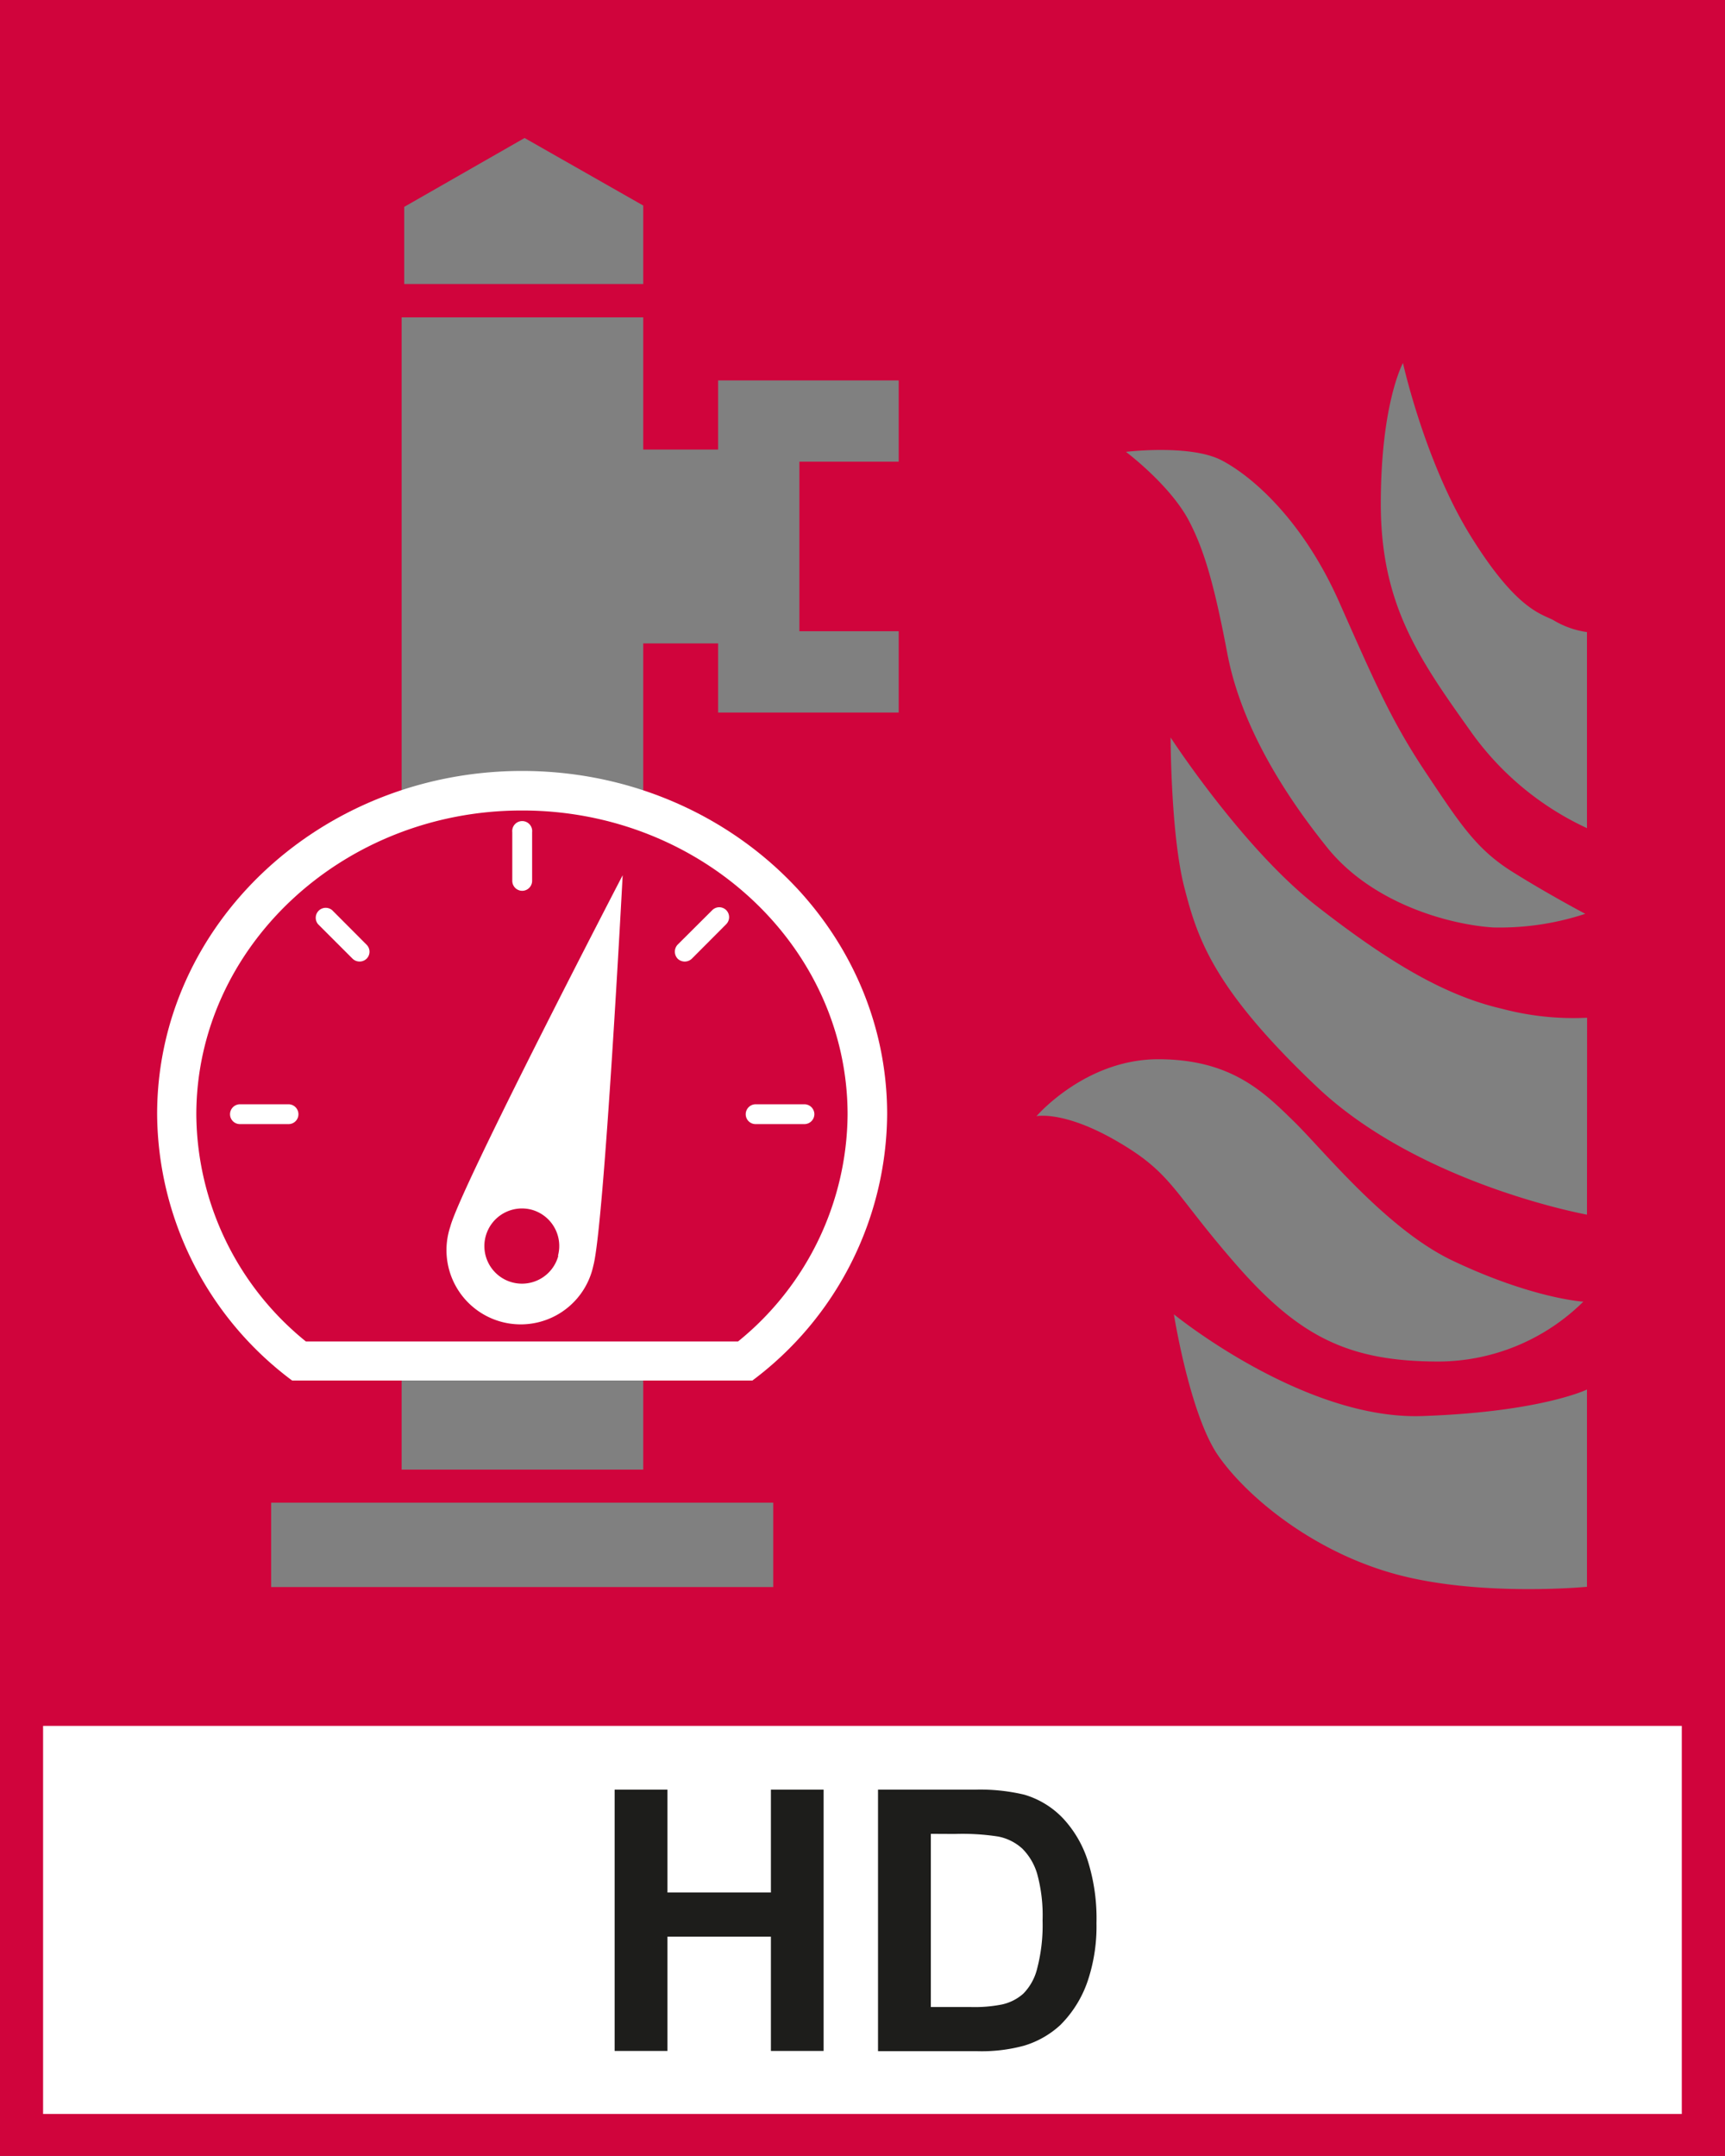 <svg id="Laag_1" data-name="Laag 1" xmlns="http://www.w3.org/2000/svg" viewBox="0 0 141.73 177.16"><rect x="0" y="0" width="141.73" height="177.16" fill="#808080" stroke="none"/><defs><style>.cls-1,.cls-3{fill:#d0043c;}.cls-1{fill-rule:evenodd;}.cls-2{fill:#fff;}.cls-4{fill:#1d1d1b;}</style></defs><title>F-NL-002 Bovengrondse brandkraan-HD</title><path class="cls-1" d="M0,0V177.16H141.73V0ZM100.4,37.84c2.58,1.36,6.69,5,9.63,11.63s4.29,9.77,7.11,14,4.16,6.31,7.11,8.16,6,3.46,6,3.46a22.45,22.45,0,0,1-7.6,1.12c-3.68-.25-9.93-2-13.6-6.56s-7.11-10.14-8.21-15.95-1.93-8.53-3.11-10.82c-1.54-3-5.22-5.75-5.22-5.75S97.83,36.48,100.4,37.84ZM43.1,11.34l9.75,5.55v6.45H33.21V17ZM63.53,130.41H22.28v-6.93H63.53ZM73.84,58.55H59V52.87H52.85v67.89H33V26.08H52.85V36.94H59V31.26H73.84v6.68H65.68V51.87h8.16ZM91.9,93.85c-4.47-2.63-6.74-2.13-6.74-2.13s4-4.68,10-4.68,8.69,2.71,11.13,5.09,7.63,8.89,13.08,11.47c6.58,3.12,10.72,3.36,10.72,3.36a17,17,0,0,1-11.86,4.92c-7.39,0-11.45-2-16.65-7.95S96.37,96.47,91.9,93.85Zm38.49,36.54s-8.68.84-15.58-1-12.35-6.39-14.7-9.75S96.45,108,96.45,108s10.64,8.69,20.39,8.36,13.55-2.18,13.55-2.18Zm0-30.58s-13.74-2.48-22.2-10.51-9.8-12.12-10.9-16.45S96.18,60.6,96.18,60.6s5.9,9.09,12,13.85,10.64,7.38,15.22,8.44a22.87,22.87,0,0,0,7,.74Zm0-31.76a24.13,24.13,0,0,1-9.59-8c-4.19-5.89-7.35-10.36-7.35-18.64s1.82-11.58,1.82-11.58,1.8,8.12,5.53,14.16,5.77,6.43,6.8,6.95a7.29,7.29,0,0,0,2.79,1Z"/><path class="cls-2" d="M42.91,63.35c-16.57,0-30,12.63-30,28.21A27.52,27.52,0,0,0,24,113.44H61.82A27.55,27.55,0,0,0,72.89,91.56c0-15.58-13.42-28.21-30-28.21Z"/><path class="cls-3" d="M42.91,66.6c14.73,0,26.73,11.2,26.73,25a24.22,24.22,0,0,1-9,18.63H25.13a24.19,24.19,0,0,1-9-18.63c0-13.76,12-25,26.74-25"/><path class="cls-2" d="M42.91,73.2a.82.82,0,0,1-.82-.82v-4a.82.82,0,1,1,1.63,0v4A.82.82,0,0,1,42.91,73.2Z"/><path class="cls-2" d="M30.12,78.78a.83.83,0,0,1-1.15,0l-2.84-2.84a.82.82,0,0,1,1.16-1.15l2.83,2.84A.81.81,0,0,1,30.12,78.78Z"/><path class="cls-2" d="M55.68,78.78a.84.84,0,0,1,0-1.16l2.84-2.83a.81.81,0,0,1,1.15,0,.82.82,0,0,1,0,1.15l-2.83,2.84A.84.84,0,0,1,55.68,78.78Z"/><path class="cls-2" d="M61.27,91.56a.82.82,0,0,1,.82-.82h4a.82.82,0,0,1,.82.82.82.82,0,0,1-.82.81h-4A.81.81,0,0,1,61.27,91.56Z"/><path class="cls-2" d="M18.9,91.56a.82.82,0,0,1,.81-.82h4a.82.82,0,0,1,.81.82.81.81,0,0,1-.81.81h-4A.81.81,0,0,1,18.9,91.56Z"/><path class="cls-2" d="M37,100.79A6.1,6.1,0,1,0,48.75,104c.89-3.25,2.41-32.08,2.41-32.08S37.85,97.53,37,100.79Zm8.87,2.41a3.09,3.09,0,1,1-2.17-3.79A3.09,3.09,0,0,1,45.84,103.2Z"/><rect class="cls-2" x="3.54" y="141.82" width="134.64" height="31.89"/><path class="cls-4" d="M50.5,168.53V147.06h4.34v8.45h8.5v-8.45h4.33v21.47H63.34v-9.39h-8.5v9.39Z"/><path class="cls-4" d="M72.14,147.06h7.92a15.65,15.65,0,0,1,4.09.41,7.17,7.17,0,0,1,3.24,2,9.26,9.26,0,0,1,2,3.48,15.78,15.78,0,0,1,.7,5.07,14.09,14.09,0,0,1-.66,4.57,9.34,9.34,0,0,1-2.3,3.8,7.6,7.6,0,0,1-3,1.71,13.27,13.27,0,0,1-3.84.45H72.14Zm4.34,3.63v14.23h3.23a11.49,11.49,0,0,0,2.62-.21,3.88,3.88,0,0,0,1.75-.89,4.45,4.45,0,0,0,1.14-2.08,14.08,14.08,0,0,0,.44-3.93,12.91,12.91,0,0,0-.44-3.82A4.86,4.86,0,0,0,84,151.91a4.08,4.08,0,0,0-2-1,19.15,19.15,0,0,0-3.56-.21Z"/></svg>